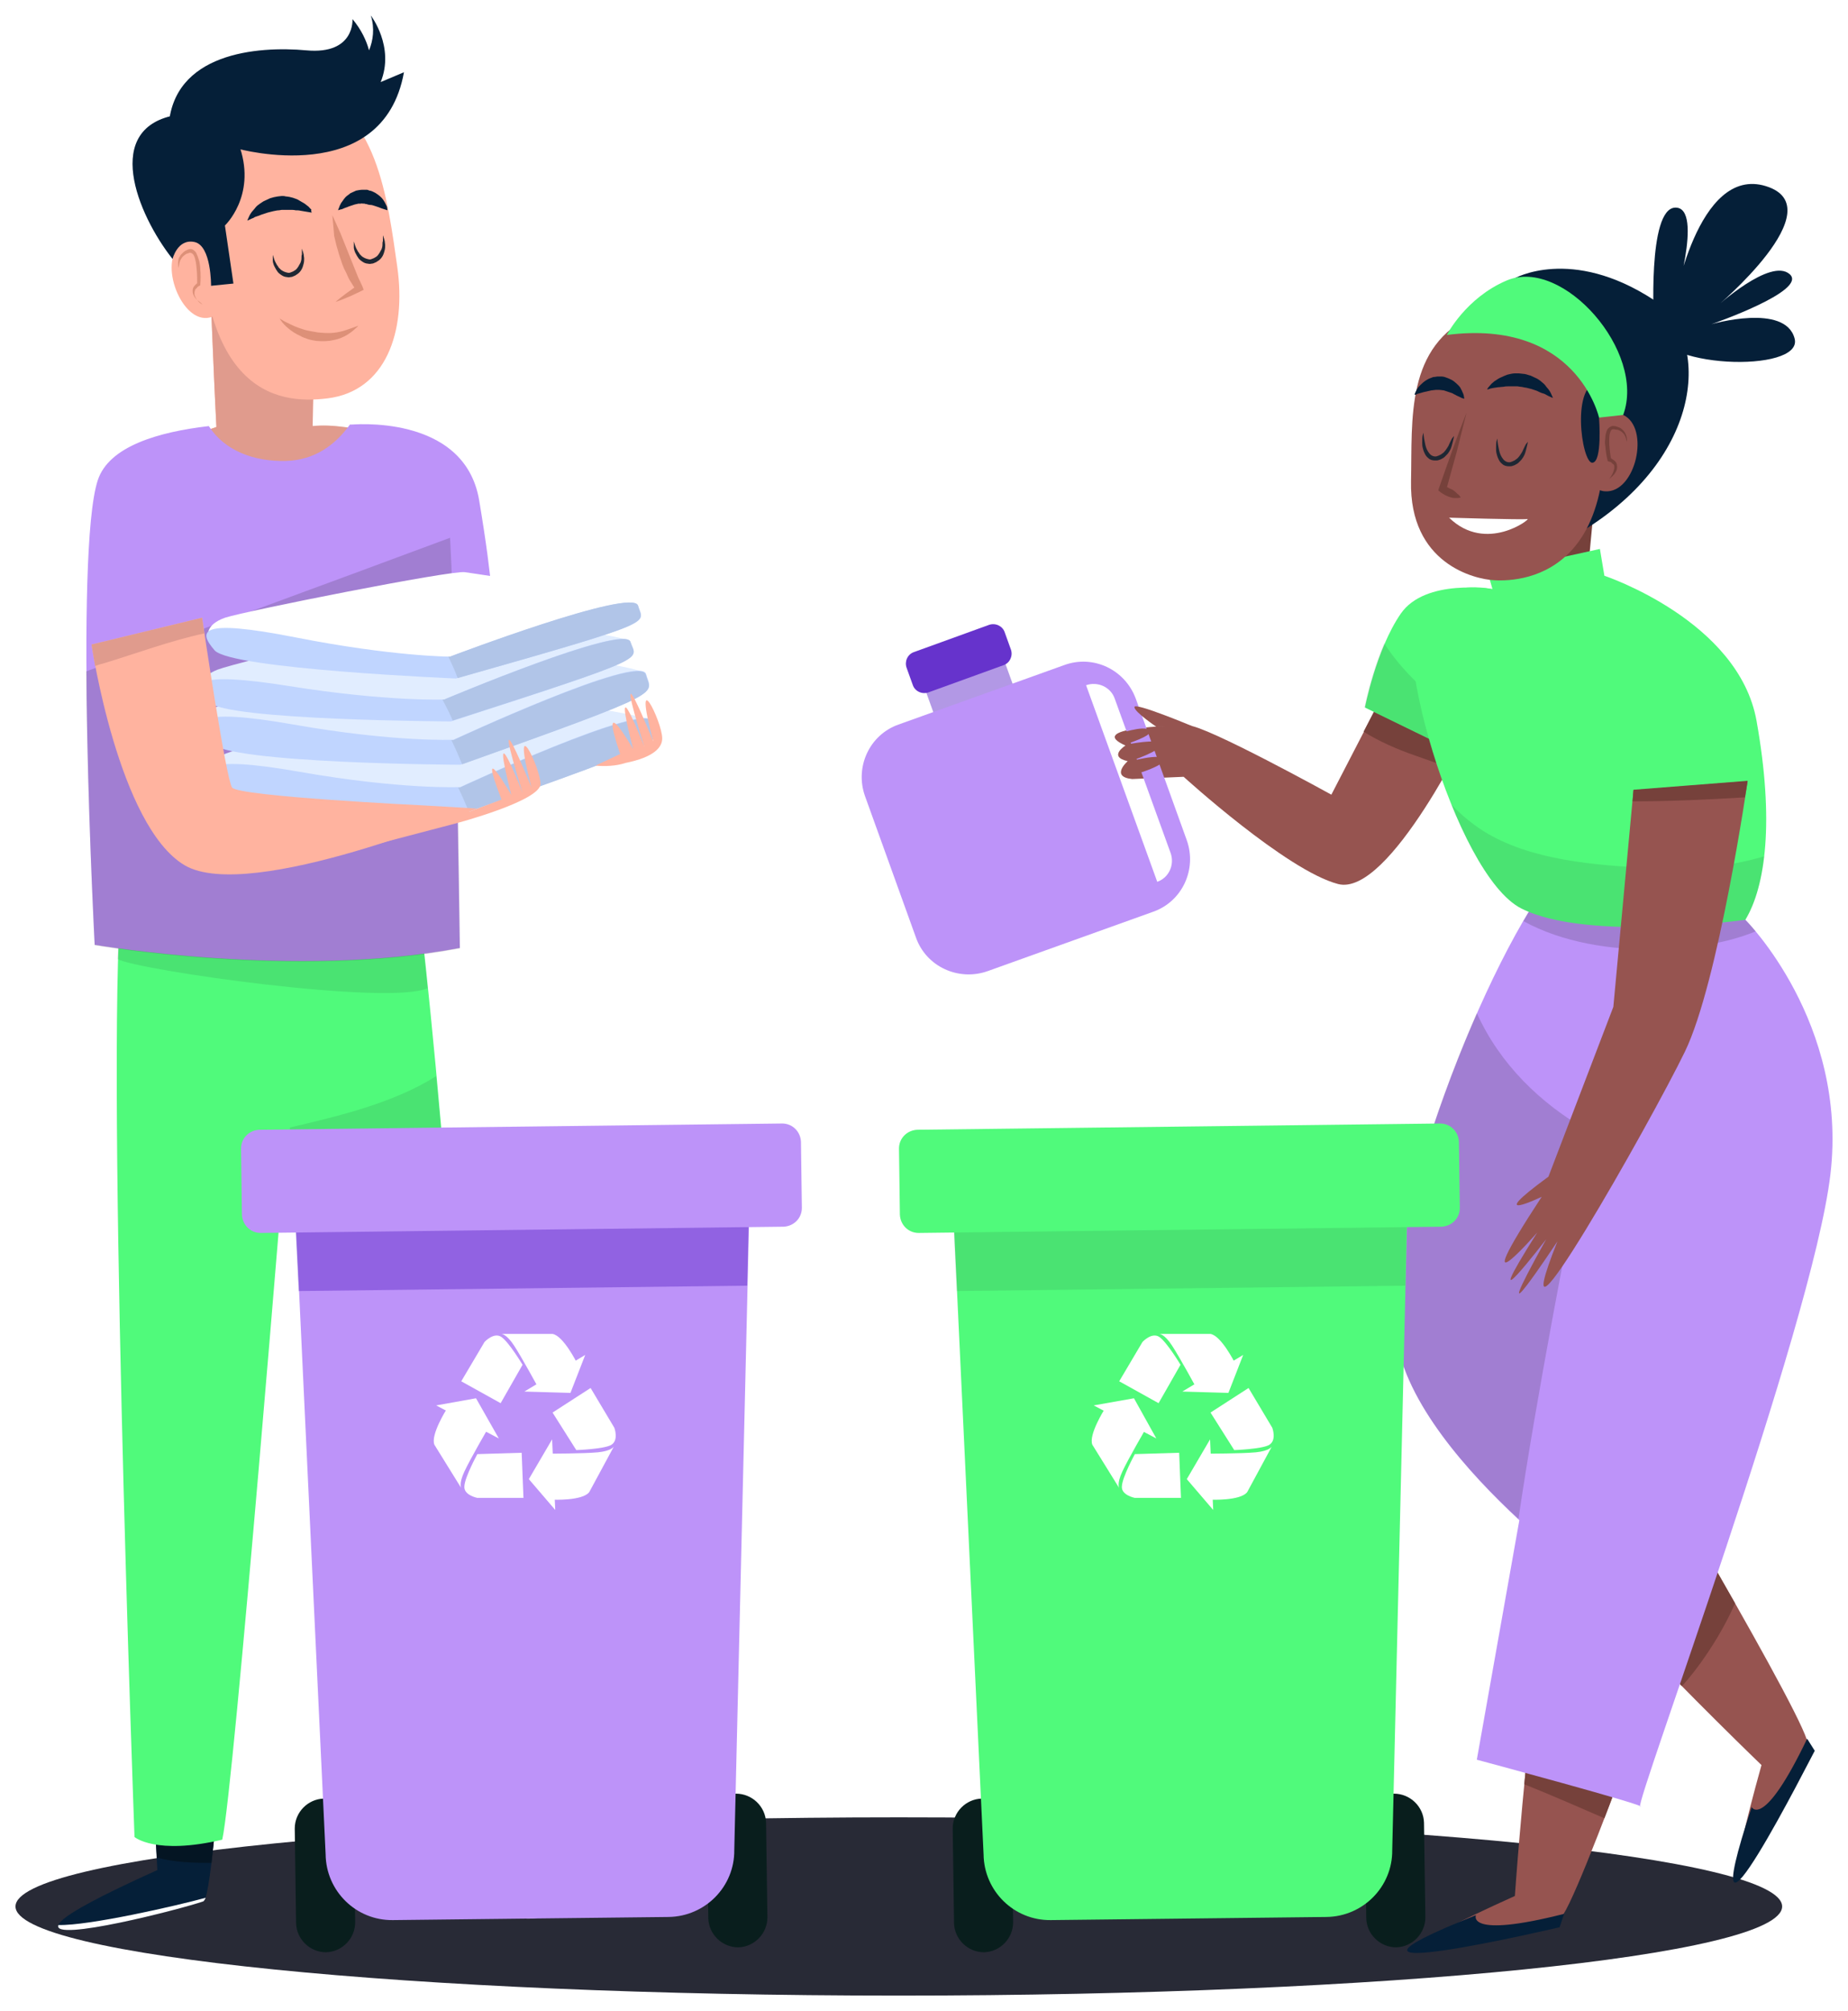 <svg width="477" height="519" viewBox="0 0 477 519" fill="none" xmlns="http://www.w3.org/2000/svg">
<g filter="url(#filter0_d)">
<path d="M232 465C106.079 465 4 475.297 4 488C4 500.703 106.079 511 232 511C357.921 511 460 500.703 460 488C460 475.297 357.921 465 232 465Z" fill="#282A36"/>
<path d="M438.38 398.817C438.38 398.817 406.032 491.056 402.566 491.056C399.1 491.056 329.782 512.963 391.013 485.291C391.013 485.291 397.945 384.981 408.342 380.369C418.74 375.758 438.38 398.817 438.38 398.817Z" fill="#965450"/>
<path d="M414.119 465.229C424.632 437.903 438.38 398.817 438.38 398.817C438.38 398.817 418.74 375.758 408.342 380.369C401.642 383.367 396.327 426.489 393.439 456.466C400.371 459.234 407.187 462.231 414.119 465.229Z" fill="#76413B"/>
<path d="M380.962 490.249C380.962 490.249 378.305 496.36 403.721 489.903L402.566 493.362C402.566 493.362 330.937 510.196 380.962 490.249Z" fill="#051F38"/>
<path d="M418.739 359.731C418.739 359.731 468.764 443.784 466.569 446.436C464.374 449.087 436.646 516.191 454.669 451.509C454.669 451.509 382.116 381.753 385.236 370.8C388.471 359.962 418.739 359.731 418.739 359.731Z" fill="#965450"/>
<path d="M452.128 462.347C452.128 462.347 455.132 468.342 466.454 444.706L468.418 447.819C468.302 447.819 435.261 513.539 452.128 462.347Z" fill="#051F38"/>
<path d="M447.854 409.771C434.452 386.134 418.74 359.731 418.74 359.731C418.74 359.731 388.471 359.962 385.236 370.8C383.157 377.833 412.964 409.655 434.106 431.101C434.221 431.216 442.424 422.108 447.854 409.771Z" fill="#76413B"/>
<path d="M450.509 233.364C450.509 233.364 419.894 199.351 401.987 220.681C384.08 242.011 356.353 312.343 360.396 341.168C362.822 358.117 379.112 376.219 392.167 388.325L381.192 450.125C381.192 450.125 426.248 462.231 423.36 462.231C421.627 462.231 467.839 338.286 472.46 299.084C477.081 259.883 450.509 233.364 450.509 233.364Z" fill="#BD93F9"/>
<path opacity="0.2" d="M427.058 240.974C435.607 240.858 444.965 239.705 453.168 236.362C451.551 234.402 450.511 233.364 450.511 233.364C450.511 233.364 419.895 199.351 401.988 220.681C399.216 224.025 396.212 228.406 393.208 233.71C403.259 239.244 415.967 241.204 427.058 240.974Z" fill="#352C38"/>
<path opacity="0.2" d="M381.193 257.461C368.485 286.401 357.74 322.374 360.398 341.053C362.708 357.886 378.882 375.873 391.937 387.979C396.558 356.618 404.992 313.035 410.075 287.9C397.483 280.752 387.085 270.49 381.193 257.461Z" fill="#352C38"/>
<path d="M362.131 165.337L343.646 201.08C343.646 201.08 311.298 183.209 306.676 183.209C302.055 183.209 280.105 183.785 290.502 188.397C290.502 188.397 285.881 191.279 291.08 192.432C291.08 192.432 286.459 196.468 292.235 197.044L305.521 196.468C305.521 196.468 332.093 220.681 345.379 224.139C358.665 227.598 380.038 182.632 380.038 182.632L362.131 165.337Z" fill="#965450"/>
<path d="M365.135 190.934C368.023 191.972 371.027 193.01 374.03 194.047C377.727 187.591 380.038 182.517 380.038 182.517L362.131 165.223L351.964 184.823C356.008 187.36 360.513 189.32 365.135 190.934Z" fill="#76413B"/>
<path d="M385.236 148.043C385.236 148.043 367.907 145.161 361.552 154.385C355.198 163.608 352.31 178.597 352.31 178.597L377.149 190.704L385.236 148.043Z" fill="#50FA7B"/>
<path opacity="0.1" d="M375.648 180.673C369.294 175.715 362.016 169.489 357.279 161.994C353.813 170.065 352.196 178.482 352.196 178.482L377.034 190.588L378.536 182.748C377.612 182.172 376.572 181.48 375.648 180.673Z" fill="#161826"/>
<path d="M263.699 178.943C264.392 180.788 263.353 182.863 261.504 183.555L247.872 188.513C246.023 189.205 243.944 188.167 243.25 186.322L237.821 171.218C237.127 169.373 238.167 167.298 240.016 166.606L253.648 161.648C255.497 160.957 257.576 161.994 258.269 163.839L263.699 178.943Z" fill="#6633CC" fill-opacity="0.5"/>
<path d="M274.674 167.644L231.928 182.979C224.419 185.63 220.607 193.932 223.264 201.426L236.434 237.976C239.091 245.47 247.409 249.275 254.919 246.623L297.665 231.289C305.174 228.637 308.987 220.335 306.33 212.841L293.159 176.291C290.387 168.797 282.184 164.877 274.674 167.644ZM302.171 216.185C303.21 219.182 301.708 222.526 298.705 223.564L280.335 172.832C283.339 171.795 286.69 173.294 287.729 176.291L302.171 216.185Z" fill="#BD93F9"/>
<path d="M260.926 163.608C261.504 165.223 260.695 167.067 259.078 167.644L239.669 174.677C238.051 175.254 236.203 174.447 235.625 172.832L234.008 168.336C233.43 166.722 234.239 164.877 235.856 164.3L255.265 157.267C256.883 156.691 258.731 157.498 259.309 159.112L260.926 163.608Z" fill="#6633CC"/>
<path d="M288.192 185.515C288.192 185.515 295.47 182.979 296.741 184.477C297.896 185.861 290.618 187.936 290.964 188.052C291.195 188.167 298.82 186.438 299.514 188.052C300.207 189.666 291.427 192.548 291.427 192.548C291.427 192.548 299.745 190.242 300.322 191.972C300.9 193.701 291.658 196.238 291.658 196.238L291.195 192.433L290.618 188.052L288.192 185.515Z" fill="#965450"/>
<path d="M298.474 183.555C298.474 183.555 292.813 179.75 292.813 178.482C292.697 177.098 307.832 183.44 307.832 183.44L298.474 183.555Z" fill="#965450"/>
<path d="M410.075 145.161C408.92 147.236 414.581 98.926 414.581 98.926L388.356 116.567C388.356 116.567 390.666 147.467 387.778 147.582C386.623 147.582 382.117 149.312 377.149 151.156C378.305 156.921 380.615 158.189 382.579 163.724C397.252 163.609 413.195 163.263 422.206 149.888C417.007 148.159 411.577 142.278 410.075 145.161Z" fill="#76413B"/>
<path d="M385.237 148.043L384.081 144.008L412.964 137.666L414.119 144.584C414.119 144.584 448.778 156.114 453.399 182.056C458.02 207.998 455.71 224.717 450.511 233.364C450.511 233.364 410.076 239.129 392.746 230.482C375.417 221.834 357.509 157.267 366.752 151.502C375.994 145.737 385.237 148.043 385.237 148.043Z" fill="#50FA7B"/>
<path opacity="0.1" d="M423.015 219.874C409.152 219.067 392.169 217.453 380.616 208.921C378.421 207.307 376.457 205.577 374.608 203.617C379.807 216.415 386.277 227.253 392.746 230.482C410.076 239.129 450.511 233.364 450.511 233.364C452.822 229.559 454.555 224.14 455.363 216.992C444.966 220.105 434.106 220.566 423.015 219.874Z" fill="#161826"/>
<path d="M421.628 199.927L451.088 197.621C451.088 197.621 443.579 249.505 434.914 267.377C426.25 285.248 386.392 355.58 401.988 316.378C401.988 316.378 381.771 346.933 399.1 315.802C399.1 315.802 380.038 340.591 396.789 314.073C396.789 314.073 377.149 336.556 397.945 304.849C397.945 304.849 382.348 312.343 399.678 299.66L416.43 255.847L421.628 199.927Z" fill="#965450"/>
<path d="M450.395 201.772C450.858 199.12 451.089 197.506 451.089 197.506L421.628 199.812L421.397 202.81C430.986 202.81 440.691 202.349 450.395 201.772Z" fill="#76413B"/>
<path d="M390.782 67.911C390.782 67.911 405.454 59.379 426.943 73.445C441.153 82.784 440.46 112.647 409.729 132.247C373.222 155.538 390.782 67.911 390.782 67.911Z" fill="#051F38"/>
<path d="M411.116 83.822C411.116 83.822 394.595 71.024 380.5 77.25C362.709 85.321 364.557 104.114 364.21 120.141C363.748 141.471 380.616 145.507 385.699 145.737C393.208 146.198 423.824 144.354 411.116 83.822Z" fill="#965450"/>
<path d="M412.733 103.769C412.733 103.769 413.426 100.54 418.972 103.077C426.019 106.42 422.207 123.254 414.35 122.793C406.379 122.447 412.733 103.769 412.733 103.769Z" fill="#965450"/>
<path d="M412.733 103.769C412.733 103.769 413.657 115.298 411 115.414C408.227 115.529 405.339 94.545 412.964 94.545C420.589 94.775 412.733 103.769 412.733 103.769Z" fill="#051F38"/>
<path d="M412.733 103.769C412.733 103.769 407.072 78.172 373.453 82.438C373.453 82.438 378.305 72.869 388.934 68.372C403.375 62.261 424.979 86.82 418.971 103.077C418.971 103.077 416.199 103.423 412.733 103.769Z" fill="#50FA7B"/>
<path d="M426.943 80.132C426.943 80.132 425.094 49.578 432.488 49.578C439.882 49.578 431.91 75.29 431.91 75.29C431.91 75.29 438.034 38.51 455.825 44.044C473.617 49.578 442.886 75.29 442.886 75.29C442.886 75.29 456.98 62.377 461.948 66.758C466.8 71.024 441.73 79.671 441.73 79.671C441.73 79.671 460.793 74.137 463.219 83.361C465.645 92.469 426.365 91.201 426.943 80.132Z" fill="#051F38"/>
<path d="M365.135 97.889C365.135 97.889 365.135 97.658 365.366 97.197C365.597 96.736 365.828 96.159 366.405 95.583C366.983 95.006 367.676 94.315 368.6 93.853C368.831 93.738 369.063 93.623 369.409 93.507C369.64 93.392 369.987 93.277 370.218 93.277C370.564 93.277 370.795 93.162 371.142 93.162H372.066C372.644 93.162 373.222 93.392 373.799 93.623C374.377 93.853 374.839 94.084 375.301 94.43C375.763 94.776 376.11 95.122 376.456 95.468C376.803 95.814 377.034 96.159 377.15 96.505C377.265 96.621 377.381 96.851 377.381 96.966C377.496 97.082 377.496 97.312 377.612 97.428C377.727 97.774 377.843 98.004 377.843 98.235C377.958 98.696 377.958 98.927 377.958 98.927C377.958 98.927 377.727 98.811 377.265 98.696C377.034 98.581 376.803 98.465 376.572 98.35C376.341 98.235 375.994 98.12 375.648 97.889C375.301 97.774 375.07 97.543 374.723 97.428C374.377 97.312 374.03 97.197 373.684 97.082C373.337 96.966 372.991 96.851 372.644 96.736C372.297 96.736 371.951 96.621 371.604 96.621H371.142C371.027 96.621 370.795 96.621 370.564 96.621C370.218 96.621 369.871 96.736 369.525 96.736C369.178 96.851 368.831 96.851 368.485 96.966C368.138 97.082 367.792 97.082 367.445 97.197C366.752 97.428 366.174 97.543 365.828 97.658C365.481 97.889 365.135 97.889 365.135 97.889Z" fill="#051F38"/>
<path d="M374.03 129.595C374.03 129.595 392.977 130.172 394.248 129.941C395.403 129.711 383.619 138.935 374.03 129.595Z" fill="white"/>
<path d="M375.301 108.496C375.301 108.496 375.301 108.726 375.185 109.188C375.07 109.649 374.954 110.225 374.723 111.032C374.608 111.378 374.492 111.839 374.261 112.185C374.146 112.416 374.03 112.647 373.915 112.762C373.799 112.992 373.568 113.223 373.453 113.338C373.106 113.684 372.759 114.145 372.182 114.376C372.066 114.491 371.951 114.491 371.72 114.607L371.373 114.722C371.142 114.837 370.795 114.837 370.449 114.837C369.871 114.837 369.178 114.722 368.716 114.261C368.254 113.915 367.907 113.454 367.676 112.877C367.445 112.416 367.329 111.955 367.214 111.494C367.098 111.032 367.098 110.571 367.098 110.225C367.098 109.418 367.098 108.842 367.214 108.381C367.329 107.919 367.445 107.689 367.445 107.689C367.445 107.689 367.445 108.726 367.792 110.225C367.907 110.917 368.138 111.839 368.6 112.531C368.831 112.877 369.062 113.223 369.409 113.454C369.756 113.684 370.102 113.8 370.449 113.8C370.68 113.8 370.795 113.8 371.026 113.684L371.373 113.569C371.373 113.569 371.489 113.454 371.604 113.454C371.951 113.338 372.297 112.992 372.644 112.762C372.99 112.416 373.221 112.07 373.453 111.724C373.684 111.378 373.915 111.032 374.03 110.686C374.377 109.995 374.608 109.418 374.839 109.072C375.185 108.726 375.301 108.496 375.301 108.496Z" fill="#1F2733"/>
<path d="M394.363 109.995C394.363 109.995 394.364 110.225 394.248 110.686C394.132 111.148 394.017 111.724 393.786 112.531C393.67 112.877 393.555 113.338 393.324 113.684C393.208 113.915 393.093 114.145 392.977 114.261C392.862 114.491 392.631 114.722 392.515 114.837C392.168 115.183 391.822 115.644 391.244 115.875C391.129 115.99 391.013 115.99 390.782 116.106L390.435 116.221C390.204 116.336 389.858 116.336 389.511 116.336C388.934 116.336 388.24 116.221 387.778 115.76C387.316 115.414 386.97 114.953 386.739 114.376C386.507 113.915 386.392 113.454 386.276 112.992C386.161 112.531 386.161 112.07 386.161 111.724C386.161 110.917 386.161 110.341 386.276 109.879C386.392 109.418 386.507 109.188 386.507 109.188C386.507 109.188 386.507 110.225 386.854 111.724C386.97 112.416 387.201 113.338 387.663 114.03C387.894 114.376 388.125 114.722 388.471 114.953C388.818 115.183 389.165 115.298 389.511 115.298C389.742 115.298 389.858 115.298 390.089 115.183L390.435 115.068C390.435 115.068 390.551 114.953 390.667 114.953C391.013 114.837 391.36 114.491 391.706 114.261C392.053 113.915 392.284 113.569 392.515 113.223C392.746 112.877 392.977 112.531 393.093 112.185C393.439 111.494 393.67 110.917 393.901 110.571C394.248 110.225 394.363 109.995 394.363 109.995Z" fill="#1F2733"/>
<path d="M415.39 119.565C415.736 119.103 415.967 118.757 416.199 118.296C416.43 117.835 416.545 117.374 416.661 116.913C416.661 116.682 416.661 116.451 416.661 116.221C416.661 116.106 416.545 115.99 416.545 115.99C416.545 115.875 416.43 115.76 416.314 115.76C416.199 115.644 416.199 115.644 416.083 115.529L415.852 115.298C415.736 115.183 415.621 115.183 415.505 115.183L415.159 115.068L414.928 114.953V114.722C414.581 113.454 414.466 112.301 414.35 111.032C414.235 110.456 414.235 109.764 414.35 109.188C414.35 108.496 414.466 107.919 414.697 107.228C414.812 106.882 415.043 106.536 415.39 106.305C415.736 106.075 416.199 105.844 416.545 105.959C417.007 105.959 417.238 106.075 417.585 106.19C417.931 106.305 418.278 106.421 418.509 106.651C418.74 106.882 419.087 107.112 419.202 107.343C419.433 107.574 419.549 107.919 419.664 108.15C419.896 108.726 420.011 109.418 419.895 109.995C419.78 109.418 419.664 108.842 419.318 108.265C419.202 108.035 418.971 107.804 418.74 107.573C418.509 107.343 418.278 107.228 418.047 107.112C417.816 106.997 417.585 106.882 417.238 106.882C417.007 106.882 416.661 106.766 416.43 106.766C415.967 106.766 415.736 107.112 415.621 107.573C415.274 108.611 415.39 109.764 415.39 110.917C415.505 112.07 415.621 113.338 415.852 114.491L415.621 114.146L415.967 114.376C416.083 114.491 416.199 114.491 416.314 114.607L416.661 114.837C416.776 114.953 416.892 115.068 417.007 115.183C417.123 115.299 417.238 115.414 417.238 115.644C417.354 115.76 417.354 115.99 417.354 116.106C417.469 116.451 417.354 116.682 417.354 117.028C417.238 117.604 416.892 118.066 416.545 118.527C416.199 118.873 415.736 119.334 415.39 119.565Z" fill="#76413B"/>
<path d="M377.034 124.407C376.457 124.522 375.995 124.522 375.532 124.522C375.07 124.522 374.608 124.407 374.262 124.292C373.799 124.176 373.453 123.946 373.106 123.831C372.875 123.715 372.76 123.6 372.529 123.485C372.298 123.369 372.182 123.254 371.951 123.139L371.258 122.562L371.373 122.101C372.529 118.757 373.684 115.529 374.839 112.301C375.995 109.072 377.265 105.729 378.536 102.5C377.728 105.844 376.803 109.303 375.995 112.647C375.07 115.99 374.146 119.334 373.222 122.678L372.76 121.64C372.991 121.64 373.222 121.755 373.453 121.755C373.684 121.755 373.915 121.87 374.031 121.986C374.377 122.101 374.839 122.332 375.186 122.562C375.532 122.793 375.879 123.139 376.226 123.485C376.457 123.6 376.803 123.946 377.034 124.407Z" fill="#76413B"/>
<path d="M383.85 96.505C383.85 96.505 383.966 96.159 384.312 95.813C384.544 95.582 384.659 95.352 385.006 95.006C385.352 94.775 385.583 94.429 386.045 94.199C386.392 93.968 386.854 93.622 387.432 93.392C387.894 93.161 388.472 92.93 389.049 92.7C389.627 92.585 390.32 92.354 391.013 92.354C391.36 92.354 391.706 92.354 392.053 92.354L393.093 92.469C393.786 92.469 394.479 92.815 395.057 92.93C395.634 93.161 396.212 93.507 396.79 93.738C397.367 94.084 397.829 94.429 398.176 94.775C398.638 95.121 398.985 95.582 399.216 95.928C399.562 96.274 399.793 96.62 400.025 96.966C400.256 97.312 400.371 97.658 400.487 97.888C400.718 98.35 400.833 98.695 400.833 98.695C400.833 98.695 400.487 98.58 400.025 98.35C399.793 98.234 399.447 98.119 399.1 97.888C398.754 97.658 398.407 97.543 397.945 97.427C397.598 97.312 397.136 97.081 396.674 96.851C396.212 96.735 395.75 96.505 395.288 96.389C394.826 96.274 394.364 96.159 393.901 96.044C393.439 96.044 392.977 95.813 392.4 95.813L391.706 95.698H391.013C390.551 95.698 389.973 95.698 389.511 95.698C389.049 95.698 388.587 95.698 388.125 95.813C387.663 95.813 387.201 95.928 386.739 95.928C385.93 96.044 385.121 96.159 384.659 96.274C384.197 96.505 383.85 96.505 383.85 96.505Z" fill="#051F38"/>
<path d="M367.907 490.825C367.907 494.976 364.557 498.435 360.398 498.55C356.239 498.55 352.773 495.207 352.657 491.056L352.311 466.613C352.311 462.462 355.661 459.003 359.82 458.888C363.979 458.888 367.445 462.231 367.56 466.382L367.907 490.825Z" fill="#091E1D"/>
<path d="M261.504 492.095C261.504 496.245 258.154 499.704 253.995 499.82C249.836 499.82 246.37 496.476 246.254 492.325L245.908 467.882C245.908 463.731 249.258 460.272 253.417 460.157C257.576 460.157 261.042 463.501 261.158 467.651L261.504 492.095Z" fill="#091E1D"/>
<path d="M359.358 473.415C359.474 482.87 351.849 490.595 342.375 490.71L271.209 491.517C261.735 491.633 253.995 484.023 253.879 474.568L246.254 312.92C246.139 303.466 253.764 295.741 263.237 295.625L345.841 294.588C355.315 294.472 363.055 302.082 363.171 311.536L359.358 473.415Z" fill="#50FA7B"/>
<path opacity="0.1" d="M362.708 327.793L363.055 311.767C362.939 302.313 355.199 294.703 345.725 294.818L263.122 295.856C253.648 295.971 246.023 303.696 246.139 313.151L246.947 329.177L362.708 327.793Z" fill="#161826"/>
<path d="M376.803 307.732C376.803 310.383 374.723 312.459 372.066 312.574L237.128 314.188C234.47 314.188 232.391 312.113 232.275 309.461L232.044 292.397C232.044 289.745 234.124 287.67 236.781 287.554L371.72 285.94C374.377 285.94 376.456 288.016 376.572 290.667L376.803 307.732Z" fill="#50FA7B"/>
<path d="M305.175 355.119L320.887 345.665L317.074 355.465L305.175 355.119Z" fill="white"/>
<path d="M299.282 340.246C299.282 340.246 300.553 340.246 302.517 343.243C304.481 346.241 308.871 354.312 308.871 354.312L316.843 350.738L318.691 347.625C318.691 347.625 315.226 340.707 312.453 340.246H299.282Z" fill="white"/>
<path d="M294.892 342.321C294.892 342.321 297.318 339.669 299.282 341.053C301.246 342.437 304.712 348.202 304.712 348.202L299.051 358.117L288.885 352.468L294.892 342.321Z" fill="white"/>
<path d="M312.338 367.456L313.146 385.673L306.33 377.718L312.338 367.456Z" fill="white"/>
<path d="M328.281 369.301C328.281 369.301 327.703 370.454 324.121 370.8C320.54 371.146 311.298 371.146 311.298 371.146L310.604 379.908L312.453 383.021C312.453 383.021 320.193 383.367 321.926 381.061L328.281 369.301Z" fill="white"/>
<path d="M328.396 364.458C328.396 364.458 329.667 367.802 327.472 368.955C325.392 369.993 318.576 370.223 318.576 370.223L312.453 360.538L322.273 354.197L328.396 364.458Z" fill="white"/>
<path d="M298.472 367.226L282.298 358.693L292.696 356.849L298.472 367.226Z" fill="white"/>
<path d="M288.885 380.024C288.885 380.024 288.192 378.986 289.694 375.758C291.195 372.529 295.817 364.574 295.817 364.574L288.654 359.616L285.072 359.731C285.072 359.731 280.913 366.303 281.953 368.84L288.885 380.024Z" fill="white"/>
<path d="M292.928 382.56C292.928 382.56 289.347 381.868 289.578 379.562C289.693 377.141 292.928 371.261 292.928 371.261L304.366 370.915L304.828 382.56H292.928Z" fill="white"/>
<path d="M57.247 445.167C57.247 445.167 54.706 485.868 52.511 486.675C44.077 489.557 -19.58 505.699 40.611 478.604L38.994 448.972L57.247 445.167Z" fill="#051F38"/>
<path d="M54.59 476.759C56.092 464.422 57.247 445.167 57.247 445.167L38.994 448.972L40.495 475.376C45.001 476.644 50.2 476.759 54.59 476.759Z" fill="#041523"/>
<path d="M15.079 492.786C13.231 497.282 46.503 488.75 52.511 486.675C52.626 486.56 52.857 486.329 53.088 485.752C45.579 487.828 22.82 493.016 15.079 492.786Z" fill="white"/>
<path d="M96.181 442.977C96.181 442.977 99.531 483.677 101.842 484.369C110.391 487.136 174.279 502.01 113.51 476.067L114.55 446.436L96.181 442.977Z" fill="#051F38"/>
<path d="M99.531 474.453C97.798 462.232 96.181 442.977 96.181 442.977L114.55 446.436L113.626 472.839C109.12 474.223 103.921 474.338 99.531 474.453Z" fill="#041523"/>
<path d="M139.389 489.788C141.353 494.284 107.849 486.329 101.842 484.369C101.611 484.369 101.495 484.023 101.264 483.446C108.774 485.522 131.648 490.249 139.389 489.788Z" fill="white"/>
<path d="M107.387 223.218C107.387 223.218 124.024 357.31 120.673 465.806C120.673 465.806 100.802 471.34 95.603 467.305C91.098 441.593 91.675 391.554 84.975 354.427C78.62 319.377 76.079 290.667 76.079 290.667L73.999 288.361C73.999 288.361 60.367 457.85 57.363 470.764C40.149 474.799 34.719 470.072 34.719 470.072C34.719 470.072 26.863 258.038 31.715 223.794C37.954 179.059 107.387 223.218 107.387 223.218Z" fill="#50FA7B"/>
<path opacity="0.1" d="M110.39 251.004C108.657 233.709 107.271 223.333 107.271 223.333C107.271 223.333 37.953 179.173 31.599 223.909C31.021 228.06 30.674 234.862 30.328 243.51C35.527 246.392 100.454 255.616 110.39 251.004Z" fill="#161826"/>
<path opacity="0.1" d="M74.808 286.978C75.617 296.086 79.776 325.488 84.975 354.427C91.675 391.669 91.098 441.593 95.603 467.305C100.802 471.34 120.673 465.806 120.673 465.806C122.637 399.048 117.208 322.605 112.586 273.719C101.611 280.636 87.632 283.98 74.808 286.978Z" fill="#161826"/>
<path d="M80.7 105.959C80.816 91.893 81.855 73.33 81.855 73.33L54.128 65.72C54.128 65.72 55.052 90.855 55.861 106.19C43.268 110.456 28.943 118.527 28.943 118.527L81.278 131.786L99.878 113.8C99.878 113.8 90.52 109.072 80.7 105.959Z" fill="#FFB39F"/>
<path d="M80.7 105.959C80.816 91.893 81.855 73.33 81.855 73.33L54.128 65.72C54.128 65.72 55.052 90.855 55.861 106.19C43.268 110.456 28.943 118.527 28.943 118.527L81.278 131.786L106.001 110.571C106.001 110.571 90.635 104.806 80.7 105.959Z" fill="#E09B8D"/>
<path d="M51.702 39.086C51.702 39.086 58.98 15.565 78.158 19.255C97.336 22.944 100.109 47.964 102.535 64.798C104.961 81.747 99.531 96.966 84.513 98.811C71.458 100.425 48.698 97.888 51.702 39.086Z" fill="#FFB39F"/>
<path d="M52.626 58.802C52.626 58.802 51.471 55.689 46.734 59.148C40.727 63.529 46.85 79.671 54.128 77.942C61.407 76.212 52.626 58.802 52.626 58.802Z" fill="#FFB39F"/>
<path d="M45.926 25.596C46.388 25.481 55.399 24.789 49.392 25.366C54.937 31.361 54.359 32.86 61.984 34.244C66.028 46.696 58.056 54.19 58.056 54.19L60.251 69.179L54.475 69.756C54.475 69.756 54.59 59.379 50.2 58.456C45.81 57.534 44.539 62.838 44.539 62.838C35.412 51.308 26.17 28.709 45.926 25.596Z" fill="#051F38"/>
<path d="M98.261 17.18C101.958 8.071 95.719 0 95.719 0C96.759 3.344 96.297 6.457 95.257 8.993C94.564 6.457 93.293 3.69 90.982 0.922C90.982 0.922 91.675 10.146 79.083 8.993C66.49 7.84 44.424 9.57 43.499 29.055C42.46 48.541 61.291 34.359 61.291 34.359C61.291 34.359 98.838 44.851 104.268 14.643L98.261 17.18Z" fill="#051F38"/>
<path d="M80.469 50.848C80.469 50.848 80.122 50.848 79.66 50.732C79.082 50.617 78.389 50.502 77.581 50.386C77.118 50.271 76.772 50.271 76.31 50.271C75.848 50.156 75.385 50.156 74.923 50.156C74.461 50.156 73.999 50.156 73.421 50.156C73.19 50.156 72.959 50.156 72.728 50.156L72.035 50.271C71.573 50.271 71.111 50.386 70.533 50.502C70.071 50.617 69.609 50.732 69.147 50.848C68.685 50.963 68.223 51.194 67.76 51.309C67.298 51.424 66.952 51.655 66.49 51.77C66.143 51.885 65.681 52.001 65.45 52.231C65.103 52.346 64.872 52.462 64.641 52.577C64.179 52.808 63.833 52.923 63.833 52.923C63.833 52.923 63.948 52.577 64.179 52.116C64.295 51.885 64.41 51.539 64.641 51.194C64.872 50.848 65.103 50.502 65.45 50.156C65.796 49.81 66.028 49.349 66.49 49.003C66.952 48.657 67.414 48.311 67.992 47.965C68.569 47.734 69.147 47.389 69.725 47.158C70.418 46.927 70.995 46.812 71.689 46.697L72.728 46.581C73.075 46.581 73.421 46.581 73.768 46.697C74.115 46.697 74.461 46.812 74.692 46.812C75.039 46.927 75.27 46.927 75.617 47.043C76.194 47.273 76.772 47.389 77.234 47.734C77.696 47.965 78.158 48.311 78.62 48.542C78.967 48.772 79.314 49.118 79.66 49.349C79.891 49.579 80.122 49.925 80.353 50.041C80.238 50.502 80.469 50.848 80.469 50.848Z" fill="#051F38"/>
<path d="M99.993 50.27C99.993 50.27 99.762 50.155 99.3 50.039C98.838 49.924 98.26 49.694 97.683 49.463C97.336 49.348 96.99 49.232 96.643 49.117C96.296 49.002 95.95 48.886 95.603 48.886C95.257 48.886 94.91 48.771 94.564 48.656C94.448 48.656 94.217 48.656 94.101 48.541H93.639C93.293 48.425 92.946 48.656 92.6 48.541C92.253 48.656 91.906 48.656 91.56 48.771C91.213 48.887 90.867 49.002 90.52 49.117C90.173 49.232 89.827 49.348 89.596 49.463C89.249 49.578 88.903 49.694 88.671 49.809C88.441 49.924 88.209 50.039 87.978 50.039C87.516 50.155 87.285 50.27 87.285 50.27C87.285 50.27 87.285 50.039 87.516 49.578C87.632 49.348 87.632 49.117 87.863 48.771C87.978 48.425 88.209 48.195 88.441 47.849C88.671 47.503 88.903 47.157 89.249 46.811C89.596 46.465 90.058 46.235 90.404 45.889C90.867 45.658 91.444 45.428 91.906 45.197C92.484 45.082 93.062 44.966 93.639 44.966C93.986 44.966 94.217 44.966 94.564 44.966C94.91 44.966 95.141 45.082 95.372 45.197C95.603 45.197 95.95 45.312 96.181 45.428C96.412 45.543 96.643 45.658 96.874 45.773C97.798 46.35 98.492 46.926 98.954 47.618C99.416 48.31 99.647 48.887 99.878 49.348C99.993 50.039 99.993 50.27 99.993 50.27Z" fill="#051F38"/>
<path d="M85.783 51.538C86.476 53.037 87.17 54.651 87.863 56.15C88.209 56.957 88.44 57.649 88.787 58.456L89.711 60.762L90.635 63.068C90.982 63.875 91.213 64.567 91.56 65.374L92.022 66.527C92.137 66.873 92.368 67.334 92.484 67.68C92.831 68.372 93.177 69.064 93.524 69.871L93.87 70.793L93.177 71.139C92.137 71.6 91.098 72.177 89.942 72.638C88.903 73.099 87.747 73.56 86.592 73.906C87.516 73.099 88.44 72.407 89.365 71.716C90.289 71.024 91.329 70.332 92.253 69.64L91.906 70.909C91.444 70.217 90.982 69.41 90.52 68.718C90.058 68.026 89.711 67.219 89.365 66.412L88.787 65.259L88.325 64.106C88.094 63.299 87.747 62.492 87.516 61.685L86.823 59.263C86.592 58.456 86.476 57.649 86.245 56.842C86.13 54.997 85.899 53.268 85.783 51.538Z" fill="#DD9078"/>
<path d="M52.28 74.598C51.818 74.368 51.355 74.022 51.009 73.56C50.662 73.215 50.2 72.753 49.969 72.177C49.853 71.946 49.738 71.6 49.738 71.254C49.738 71.139 49.738 70.909 49.738 70.793C49.738 70.678 49.853 70.447 49.853 70.332C49.969 69.986 50.2 69.756 50.431 69.525C50.547 69.41 50.662 69.294 50.778 69.179L51.124 68.948L50.893 69.294C50.893 68.026 50.893 66.758 50.778 65.605C50.662 64.337 50.547 63.068 50.084 62.031C49.969 61.8 49.853 61.569 49.622 61.454C49.507 61.339 49.276 61.224 49.045 61.224C48.929 61.224 48.814 61.224 48.698 61.339C48.583 61.339 48.352 61.454 48.236 61.454C48.005 61.569 47.774 61.685 47.543 61.915C47.312 62.146 47.081 62.261 46.965 62.492C46.85 62.722 46.619 62.953 46.503 63.299C46.272 63.875 46.157 64.452 46.157 65.144C45.925 64.567 45.925 63.875 46.041 63.184C46.041 62.838 46.157 62.492 46.388 62.261C46.503 61.915 46.734 61.685 46.965 61.454L47.312 61.108L47.774 60.762C47.889 60.647 48.12 60.647 48.236 60.532C48.352 60.416 48.583 60.416 48.814 60.301C49.276 60.186 49.738 60.301 50.084 60.647C50.431 60.878 50.662 61.224 50.778 61.569C51.124 62.261 51.24 62.838 51.471 63.529C51.586 64.221 51.702 64.798 51.702 65.49C51.818 66.758 51.818 68.026 51.702 69.41V69.64L51.471 69.756C51.24 69.871 51.009 69.986 50.893 70.217C50.778 70.332 50.547 70.563 50.431 70.678C50.316 70.793 50.316 70.909 50.316 71.024C50.316 71.139 50.2 71.254 50.2 71.37C50.2 71.6 50.2 71.831 50.2 72.061C50.316 72.523 50.547 72.984 50.893 73.445C51.586 73.906 51.933 74.252 52.28 74.598Z" fill="#DD9078"/>
<path d="M70.418 61.8C70.418 61.8 70.533 62.031 70.649 62.492C70.764 62.722 70.764 62.953 70.88 63.184C70.995 63.414 71.111 63.76 71.342 64.106C71.457 64.452 71.804 64.682 71.92 65.028C72.035 65.144 72.151 65.259 72.382 65.49C72.497 65.605 72.613 65.72 72.844 65.835C73.19 66.066 73.537 66.181 73.884 66.297C74.115 66.297 74.23 66.412 74.461 66.412C74.692 66.412 74.808 66.412 75.039 66.297L75.617 66.066L76.194 65.72C76.541 65.49 76.772 65.144 77.003 64.798C77.234 64.452 77.35 64.106 77.581 63.76C77.696 63.414 77.812 63.068 77.812 62.607C77.812 62.261 77.812 61.915 77.927 61.685C77.927 61.339 77.927 61.108 77.927 60.878C77.927 60.416 77.927 60.186 77.927 60.186C77.927 60.186 78.043 60.416 78.158 60.878C78.274 61.108 78.274 61.339 78.389 61.685C78.389 62.031 78.505 62.376 78.505 62.722C78.505 63.068 78.505 63.529 78.389 63.991C78.274 64.452 78.158 64.913 77.927 65.374C77.696 65.835 77.35 66.297 76.887 66.642L76.194 67.104C75.963 67.219 75.617 67.334 75.385 67.45C75.154 67.45 74.808 67.565 74.461 67.565C74.23 67.565 73.884 67.45 73.653 67.45C73.075 67.334 72.613 66.988 72.151 66.642C71.689 66.297 71.457 65.835 71.226 65.49C70.995 65.028 70.764 64.682 70.649 64.337C70.533 63.991 70.418 63.645 70.418 63.299C70.418 62.953 70.418 62.722 70.418 62.492C70.418 62.031 70.418 61.8 70.418 61.8Z" fill="#1F2733"/>
<path d="M91.329 58.341C91.329 58.341 91.444 58.572 91.56 59.033C91.675 59.263 91.675 59.494 91.791 59.725C91.906 59.955 92.022 60.301 92.253 60.647C92.368 60.993 92.715 61.224 92.831 61.569C92.946 61.685 93.062 61.8 93.293 62.031C93.408 62.146 93.524 62.261 93.755 62.377C94.101 62.607 94.448 62.722 94.794 62.838C95.026 62.838 95.141 62.953 95.372 62.953C95.603 62.953 95.719 62.953 95.95 62.838L96.528 62.607L97.105 62.261C97.452 62.031 97.683 61.685 97.914 61.339C98.145 60.993 98.26 60.647 98.492 60.301C98.607 59.955 98.722 59.609 98.722 59.148C98.722 58.802 98.722 58.456 98.838 58.226C98.838 57.88 98.838 57.649 98.838 57.419C98.838 56.957 98.838 56.727 98.838 56.727C98.838 56.727 98.954 56.957 99.069 57.419C99.185 57.649 99.185 57.88 99.3 58.226C99.3 58.572 99.416 58.917 99.416 59.263C99.416 59.609 99.416 60.071 99.3 60.532C99.185 60.993 99.069 61.454 98.838 61.915C98.607 62.377 98.26 62.838 97.798 63.184L97.105 63.645C96.874 63.76 96.528 63.875 96.296 63.991C96.065 63.991 95.719 64.106 95.372 64.106C95.141 64.106 94.794 63.991 94.564 63.991C93.986 63.875 93.524 63.529 93.062 63.184C92.599 62.838 92.368 62.377 92.137 62.031C91.906 61.569 91.675 61.224 91.56 60.878C91.444 60.532 91.329 60.186 91.329 59.84C91.329 59.494 91.329 59.263 91.329 59.033C91.329 58.572 91.329 58.341 91.329 58.341Z" fill="#1F2733"/>
<path d="M72.238 78.103C72.238 78.103 72.122 78.103 72.238 78.219C72.353 78.334 72.584 78.449 72.815 78.565C73.277 78.91 74.086 79.256 75.01 79.718C75.935 80.179 77.09 80.64 78.245 80.986C78.823 81.216 79.516 81.332 80.094 81.447C80.671 81.562 81.365 81.678 82.058 81.793C83.329 81.908 84.599 82.023 85.87 81.908C87.141 81.793 88.181 81.562 89.221 81.216C90.145 80.871 90.953 80.64 91.531 80.409C92.109 80.179 92.455 80.064 92.455 80.064C92.455 80.064 92.224 80.409 91.762 80.755C91.3 81.216 90.607 81.793 89.683 82.369C88.758 82.946 87.487 83.522 86.101 83.753C84.715 84.099 83.213 84.099 81.711 83.984C81.018 83.868 80.209 83.753 79.516 83.522C78.823 83.292 78.13 83.061 77.552 82.715C76.281 82.139 75.241 81.447 74.433 80.755C73.624 80.064 72.931 79.372 72.584 78.795C72.353 78.565 72.238 78.334 72.238 78.103C72.122 78.219 72.122 78.103 72.238 78.103Z" fill="#DD9078"/>
<path d="M90.289 105.613C90.289 105.613 119.865 102.5 123.677 125.099C127.49 147.813 127.143 153.923 127.143 153.923L98.261 149.657L90.289 105.613Z" fill="#BD93F9"/>
<path d="M115.242 123.83C113.509 109.417 98.837 106.304 90.288 105.612C86.475 110.916 81.161 114.721 73.883 114.952C65.565 115.182 57.94 112.3 53.896 105.958C40.957 107.457 28.133 111.147 25.245 119.909C19.122 138.357 24.436 239.82 24.436 239.82C24.436 239.82 76.193 248.698 118.708 240.627C118.593 240.742 117.553 143.084 115.242 123.83Z" fill="#BD93F9"/>
<path opacity="0.2" d="M22.242 169.258C22.473 202.695 24.437 239.936 24.437 239.936C24.437 239.936 76.194 248.814 118.709 240.743C118.709 240.743 117.901 166.606 116.168 134.784C84.859 146.429 53.55 157.959 22.242 169.258Z" fill="#352C38"/>
<path d="M54.128 196.007C54.128 196.007 52.972 192.664 58.287 190.473C63.601 188.282 118.362 173.985 121.828 174.447C125.294 174.908 167.693 179.981 168.387 182.287C169.08 184.593 117.669 201.196 117.669 201.196L54.128 196.007Z" fill="#E1EDFF"/>
<path d="M120.558 205.577C120.558 205.577 60.598 205.347 55.977 199.928C51.355 194.509 51.24 190.588 77.465 195.2C103.69 199.812 118.825 199.12 118.825 199.12C118.825 199.12 166.885 176.753 168.503 182.172C170.005 187.706 175.088 186.322 120.558 205.577Z" fill="#C0D5FF"/>
<path d="M168.387 182.287C166.885 176.868 118.709 199.236 118.709 199.236C118.709 199.236 118.594 199.236 118.247 199.236C119.287 201.311 120.096 203.271 121.02 205.462C175.088 186.322 170.005 187.706 168.387 182.287Z" fill="#B1C5E8"/>
<path d="M52.394 183.67C52.394 183.67 51.239 180.327 56.553 178.136C61.868 175.945 116.629 161.648 120.095 162.11C123.561 162.571 165.96 167.644 166.653 169.95C167.347 172.256 115.936 188.859 115.936 188.859L52.394 183.67Z" fill="#E1EDFF"/>
<path d="M118.825 193.356C118.825 193.356 58.865 193.125 54.243 187.706C49.622 182.287 49.507 178.367 75.732 182.979C101.957 187.591 117.092 186.899 117.092 186.899C117.092 186.899 165.152 164.531 166.77 169.95C168.156 175.369 173.355 173.985 118.825 193.356Z" fill="#C0D5FF"/>
<path d="M166.654 170.065C165.152 164.646 116.977 187.014 116.977 187.014C116.977 187.014 116.861 187.014 116.514 187.014C117.554 189.09 118.363 191.05 119.287 193.24C173.24 173.985 168.156 175.369 166.654 170.065Z" fill="#B1C5E8"/>
<path d="M52.164 173.639C52.164 173.639 51.124 170.757 56.207 168.797C61.291 166.837 114.319 154.269 117.669 154.73C121.02 155.192 162.033 159.688 162.726 161.648C163.419 163.608 113.626 178.367 113.626 178.367L52.164 173.639Z" fill="#E1EDFF"/>
<path d="M116.399 182.172C116.399 182.172 58.403 181.941 53.897 177.214C49.392 172.486 49.392 169.027 74.693 173.063C99.994 177.098 114.666 176.522 114.666 176.522C114.666 176.522 161.224 156.806 162.726 161.648C164.228 166.376 169.196 165.107 116.399 182.172Z" fill="#C0D5FF"/>
<path d="M162.726 161.648C161.224 156.921 114.666 176.522 114.666 176.522C114.666 176.522 114.55 176.522 114.204 176.522C115.128 178.251 116.052 180.096 116.861 181.941C169.196 165.107 164.228 166.376 162.726 161.648Z" fill="#B1C5E8"/>
<path d="M53.781 160.15C53.781 160.15 52.857 157.267 58.056 155.422C63.255 153.693 116.629 143.085 119.98 143.662C123.33 144.123 164.112 150.234 164.69 152.194C165.267 154.154 115.012 166.952 115.012 166.952L53.781 160.15Z" fill="white"/>
<path d="M117.67 171.102C117.67 171.102 59.674 168.681 55.399 163.838C51.124 158.88 51.124 155.537 76.31 160.494C101.495 165.452 116.168 165.452 116.168 165.452C116.168 165.452 163.419 147.581 164.69 152.308C166.077 157.035 171.044 155.998 117.67 171.102Z" fill="#C0D5FF"/>
<path d="M164.69 152.309C163.419 147.467 116.168 165.453 116.168 165.453C116.168 165.453 116.052 165.453 115.706 165.453C116.63 167.298 117.439 169.143 118.132 170.988C170.929 155.999 165.961 157.036 164.69 152.309Z" fill="#B1C5E8"/>
<path d="M23.628 162.34L52.164 155.422C52.164 155.422 58.287 196.93 59.905 199.236C61.522 201.542 109.236 203.848 109.236 203.848L123.1 204.655C123.1 204.655 64.526 229.213 47.659 219.298C30.56 209.151 23.628 162.34 23.628 162.34Z" fill="#FFB39F"/>
<path d="M26.401 167.298C35.181 164.646 43.731 161.418 52.742 159.458C52.395 156.921 52.164 155.422 52.164 155.422L23.628 162.34C23.628 162.34 23.975 164.416 24.553 167.875C25.246 167.644 25.823 167.413 26.401 167.298Z" fill="#E09B8D"/>
<path d="M117.785 208.46C117.785 208.46 139.505 202.695 139.505 198.313C139.505 193.932 131.649 178.136 137.194 199.236C137.194 199.236 125.641 170.642 134.884 200.619C134.884 200.619 125.872 177.329 131.995 201.196C131.995 201.196 122.753 185.054 129.454 202.349L121.136 205.462L101.149 205.231L90.52 215.608L117.785 208.46Z" fill="#FFB39F"/>
<path d="M168.618 187.36C168.618 187.36 157.065 158.766 166.308 188.744C166.308 188.744 157.297 165.453 163.42 189.32C163.42 189.32 154.177 173.178 160.069 190.588L153.715 193.586C156.026 193.817 159.029 193.701 161.456 192.894C168.849 191.395 170.929 188.859 170.929 186.553C170.929 182.172 163.073 166.376 168.618 187.36Z" fill="#FFB39F"/>
<path d="M198.078 490.825C198.078 494.976 194.728 498.435 190.569 498.55C186.41 498.55 182.944 495.207 182.828 491.056L182.482 466.613C182.482 462.462 185.832 459.003 189.991 458.888C194.15 458.888 197.616 462.231 197.732 466.382L198.078 490.825Z" fill="#091E1D"/>
<path d="M91.675 492.095C91.675 496.245 88.325 499.704 84.166 499.82C80.007 499.82 76.541 496.476 76.425 492.325L76.079 467.882C76.079 463.731 79.429 460.272 83.588 460.157C87.747 460.157 91.213 463.501 91.329 467.651L91.675 492.095Z" fill="#091E1D"/>
<path d="M189.529 473.415C189.645 482.87 182.02 490.595 172.546 490.71L101.38 491.517C91.906 491.633 84.166 484.023 84.05 474.568L76.425 312.92C76.31 303.466 83.935 295.741 93.408 295.625L176.012 294.588C185.485 294.472 193.226 302.082 193.342 311.536L189.529 473.415Z" fill="#BD93F9"/>
<path d="M192.879 327.793L193.226 311.767C193.111 302.313 185.37 294.703 175.897 294.818L93.293 295.856C83.819 295.971 76.194 303.696 76.31 313.151L77.119 329.177L192.879 327.793Z" fill="#6633CC" fill-opacity="0.5"/>
<path d="M206.974 307.732C206.974 310.383 204.895 312.459 202.237 312.574L67.299 314.188C64.641 314.188 62.562 312.113 62.446 309.461L62.215 292.397C62.215 289.745 64.295 287.67 66.952 287.554L201.891 285.94C204.548 285.94 206.628 288.016 206.743 290.667L206.974 307.732Z" fill="#BD93F9"/>
<path d="M135.345 355.119L151.057 345.665L147.245 355.465L135.345 355.119Z" fill="white"/>
<path d="M129.454 340.246C129.454 340.246 130.724 340.246 132.688 343.243C134.652 346.241 139.043 354.312 139.043 354.312L147.014 350.738L148.863 347.625C148.863 347.625 145.397 340.707 142.624 340.246H129.454Z" fill="white"/>
<path d="M125.063 342.321C125.063 342.321 127.49 339.669 129.454 341.053C131.418 342.437 134.883 348.202 134.883 348.202L129.223 358.117L119.056 352.468L125.063 342.321Z" fill="white"/>
<path d="M142.509 367.456L143.317 385.673L136.501 377.718L142.509 367.456Z" fill="white"/>
<path d="M158.452 369.301C158.452 369.301 157.874 370.454 154.293 370.8C150.711 371.146 141.469 371.146 141.469 371.146L140.776 379.908L142.624 383.022C142.624 383.022 150.365 383.367 152.098 381.061L158.452 369.301Z" fill="white"/>
<path d="M158.567 364.458C158.567 364.458 159.838 367.802 157.643 368.955C155.563 369.993 148.747 370.223 148.747 370.223L142.624 360.538L152.444 354.197L158.567 364.458Z" fill="white"/>
<path d="M128.76 367.226L112.585 358.694L122.868 356.849L128.76 367.226Z" fill="white"/>
<path d="M119.056 380.024C119.056 380.024 118.363 378.986 119.865 375.758C121.367 372.529 125.988 364.574 125.988 364.574L118.825 359.616L115.243 359.731C115.243 359.731 111.084 366.303 112.124 368.84L119.056 380.024Z" fill="white"/>
<path d="M123.215 382.56C123.215 382.56 119.634 381.868 119.865 379.562C119.98 377.141 123.215 371.261 123.215 371.261L134.653 370.915L135.115 382.56H123.215Z" fill="white"/>
</g>
<defs>
<filter id="filter0_d" x="0" y="0" width="477" height="519" filterUnits="userSpaceOnUse" color-interpolation-filters="sRGB">
<feFlood flood-opacity="0" result="BackgroundImageFix"/>
<feColorMatrix in="SourceAlpha" type="matrix" values="0 0 0 0 0 0 0 0 0 0 0 0 0 0 0 0 0 0 127 0"/>
<feOffset dy="4"/>
<feGaussianBlur stdDeviation="2"/>
<feColorMatrix type="matrix" values="0 0 0 0 0 0 0 0 0 0 0 0 0 0 0 0 0 0 0.25 0"/>
<feBlend mode="normal" in2="BackgroundImageFix" result="effect1_dropShadow"/>
<feBlend mode="normal" in="SourceGraphic" in2="effect1_dropShadow" result="shape"/>
</filter>
</defs>
</svg>
